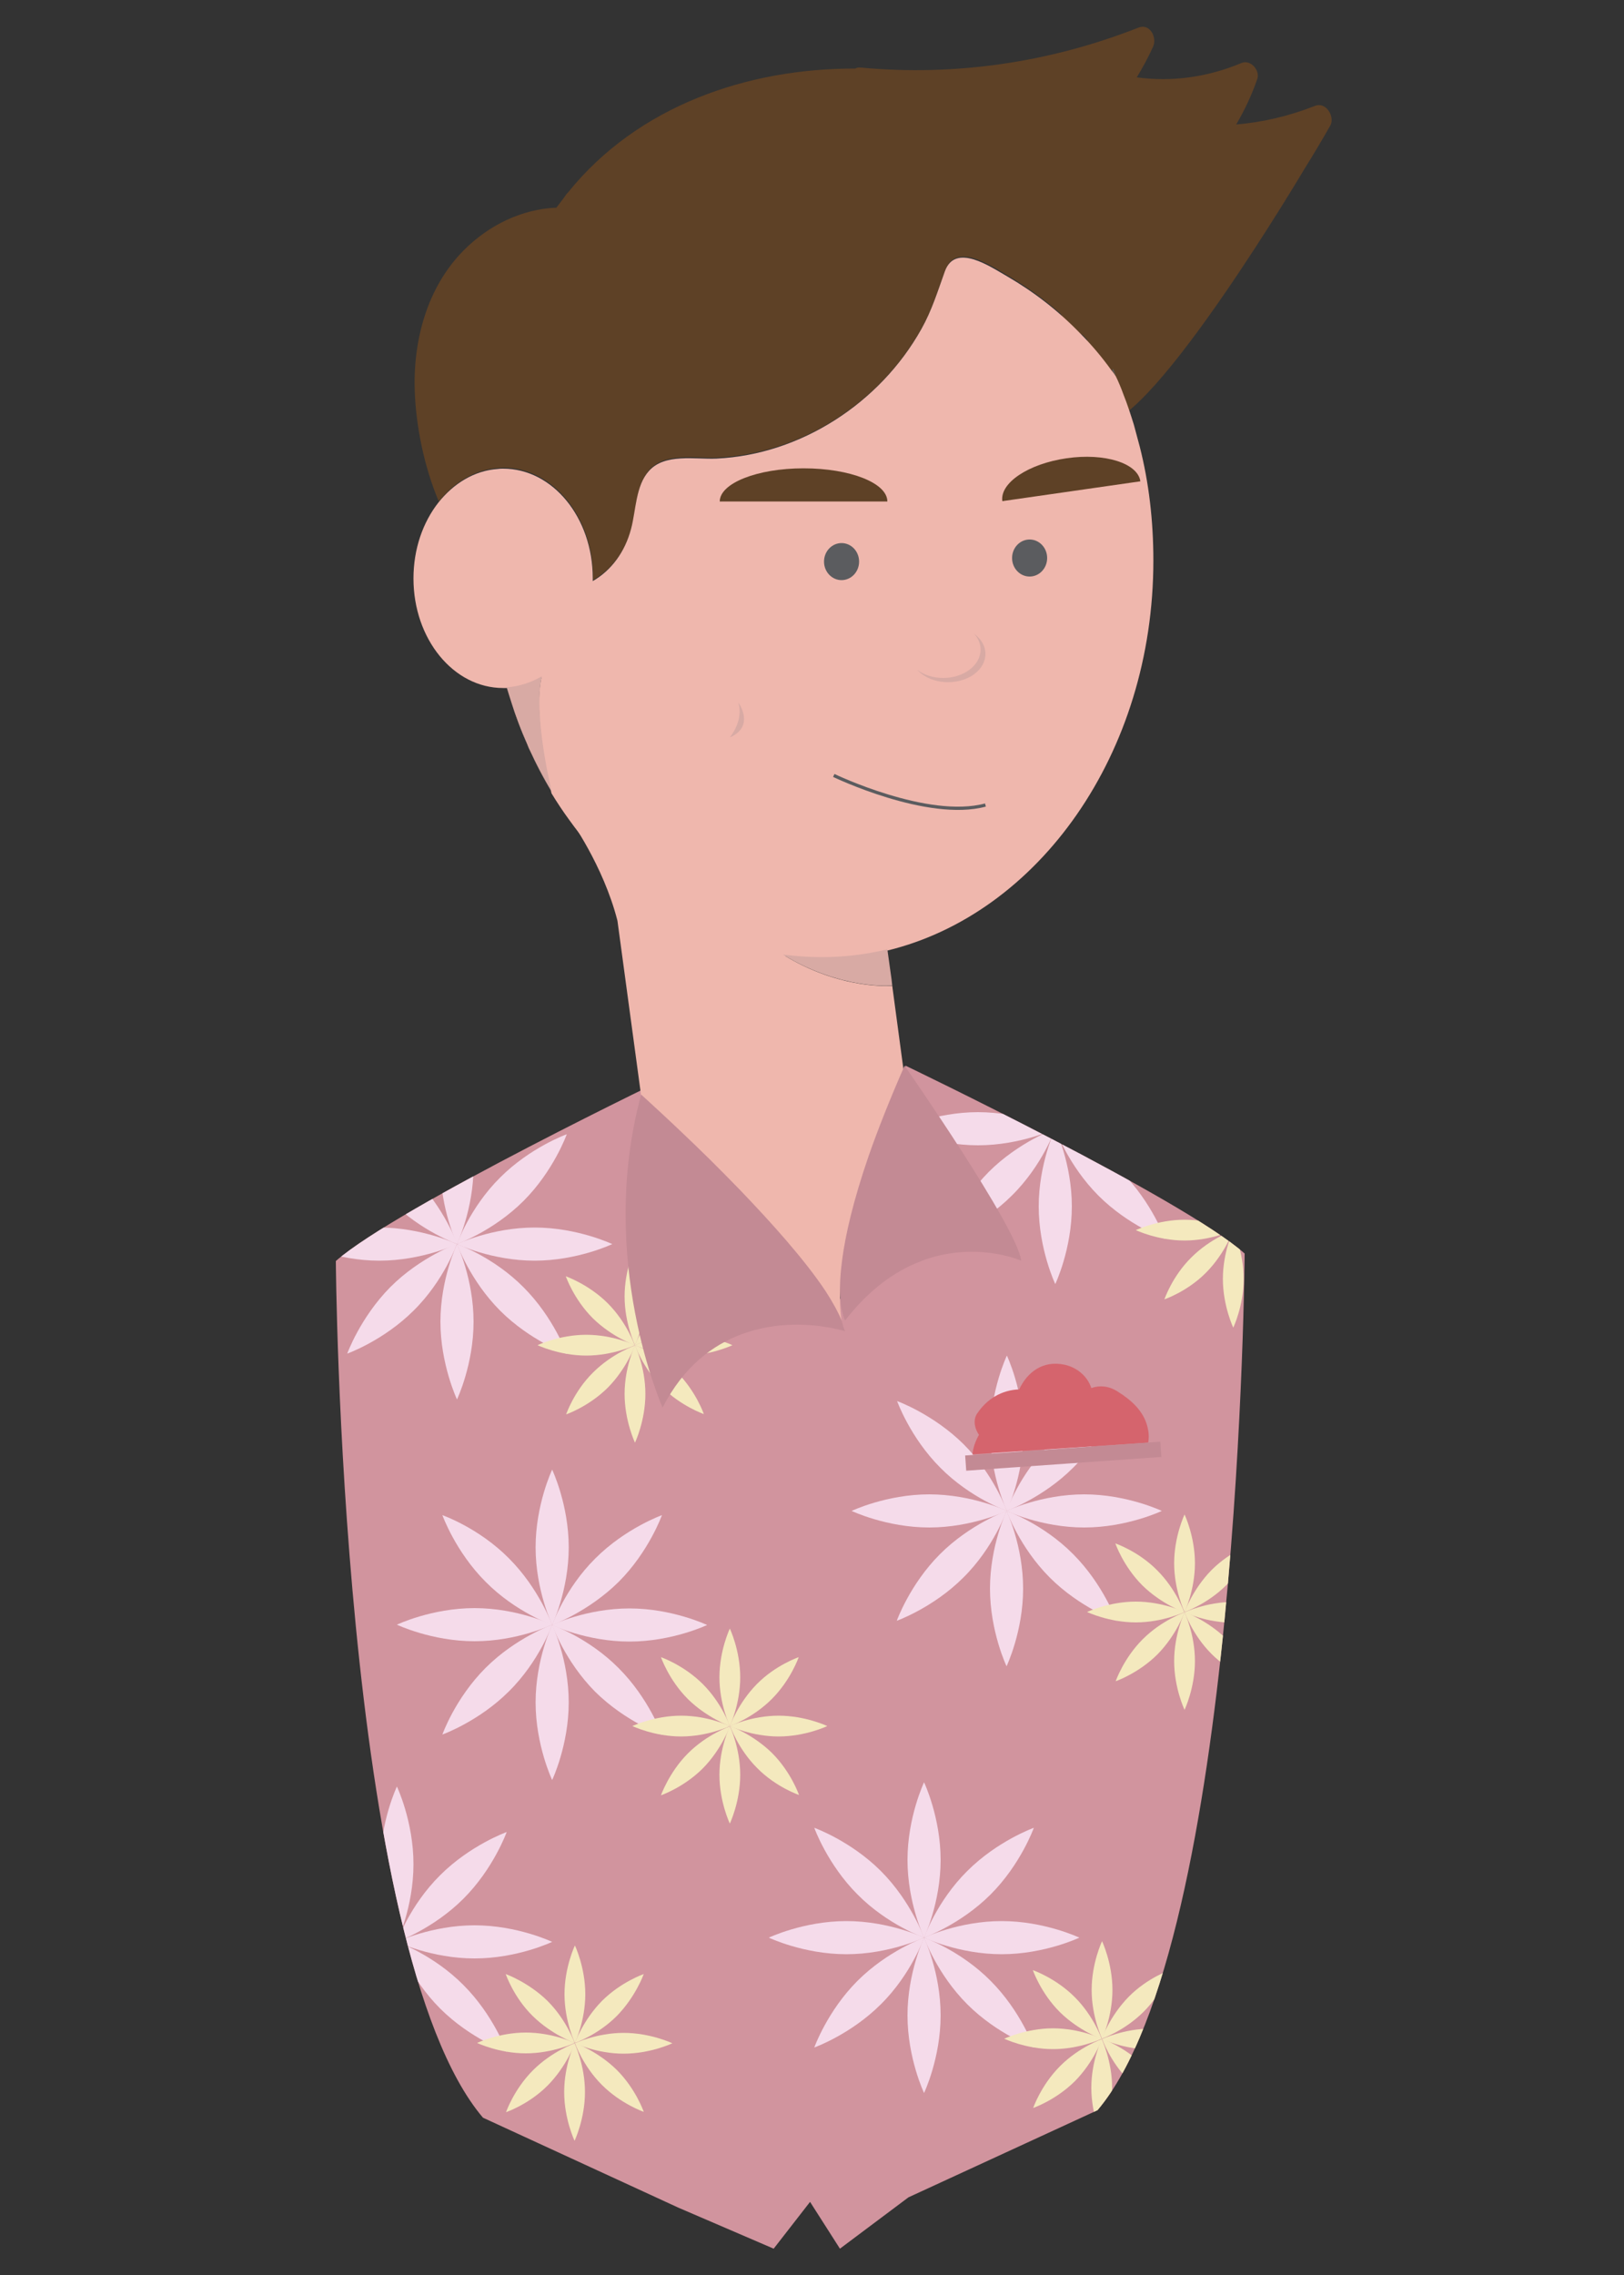 <?xml version="1.0" encoding="utf-8"?>
<!-- Generator: Adobe Illustrator 27.7.0, SVG Export Plug-In . SVG Version: 6.00 Build 0)  -->
<svg version="1.1" id="레이어_1" xmlns="http://www.w3.org/2000/svg" xmlns:xlink="http://www.w3.org/1999/xlink" x="0px"
	 y="0px" viewBox="0 0 500 700" style="enable-background:new 0 0 500 700;" xml:space="preserve">
<rect x="0" y="0" width="500" height="700" fill="#333333" stroke="none"/>
<style type="text/css">
	.st0{fill:#5E4126;}
	.st1{fill:#EFB7AD;}
	.st2{clip-path:url(#SVGID_00000062159492191213851720000000155255867869128101_);fill:#D1949E;}
	.st3{clip-path:url(#SVGID_00000062159492191213851720000000155255867869128101_);fill:#F5DBEA;}
	.st4{clip-path:url(#SVGID_00000062159492191213851720000000155255867869128101_);fill:#F4E9BE;}
	.st5{fill:#FFFFFF;}
	.st6{fill:#D8AAA4;}
	.st7{fill:#5B5C5F;}
	.st8{fill:#C38A94;}
	.st9{fill:none;stroke:#5B5C5F;stroke-miterlimit:10;}
	.st10{fill:#D5646D;}
</style>
<path class="st0" d="M404.8,32.6c-7.9,3.1-15.9,5-24.2,5.7c2.6-4.4,4.8-9.1,6.5-14c0.9-2.7-2.1-6.1-4.9-4.9
	c-10.3,4.3-21.3,5.9-32.2,4.4c1.8-3,3.5-6.1,5-9.4c1.3-2.8-0.9-7.3-4.5-5.9c-27.2,10.7-56.3,15-85.4,12.3c-0.7-0.1-1.3,0-1.8,0.3
	c-33-0.1-66.9,11.4-88.4,38.1c-0.1,0.1-0.3,0.3-0.4,0.4c-1,1.5-2.1,2.8-3.2,4.3c-10.6,0.4-20.9,5.4-28.6,13.2
	c-11.2,11.3-15.6,27.7-15,43.5c0.4,10.2,2.7,22.6,7.4,33.7c4.7-5.9,11-9.7,18.2-10.3c0.6,0,1.1-0.1,1.7-0.1
	c15.2,0,27.6,15.1,27.6,33.7c0,0.3,0,0.6,0,0.9c5.7-3.3,9.9-8.8,11.8-16.1c1.5-5.7,1.4-13.3,5.5-17.8c4.9-5.5,14.4-3.5,20.8-3.8
	c25.8-1.1,50.3-16.9,63.1-39.9c3.2-5.7,4.9-11.6,7.2-17.7c3.2-8.9,14-1.5,19.3,1.6c5.8,3.4,11.2,7.3,16.2,11.7
	c0.8,1.2,1.6,2.4,2.6,3.4c1.3,1.4,2.7,2.4,4.3,3.2c0.4,0.5,0.9,0.9,1.3,1.4c-1.7,5.6,1,12.6,8.2,13.2l-3.1,12.7
	c15.7-0.6,61.8-78.4,61.8-78.4l0,0c2.8-4.5,5.5-9,8.1-13.6C410.9,35.7,408.2,31.2,404.8,32.6z"/>
<path class="st1" d="M350.9,137.4c-0.6-2.3-1.2-4.5-1.8-6.7c-1-3.2-2-6.3-3.2-9.3c-0.7-1.9-1.5-3.9-2.4-5.7
	c-0.1-0.1-0.2-0.2-0.2-0.3c-0.3-0.4-0.6-0.9-1-1.3c-3-4.2-6.3-8.1-9.9-11.7c0,0,0,0,0,0c-6.6-6.8-14.1-12.6-22.2-17.3
	c-5.4-3.1-16.1-10.5-19.3-1.6c-2.2,6.1-4,12-7.2,17.7c-12.8,22.9-37.3,38.7-63.1,39.9c-6.5,0.3-15.9-1.7-20.8,3.8
	c-4.1,4.5-4,12.2-5.5,17.8c-1.9,7.2-6.1,12.8-11.8,16.1c0,0,0,0.1,0,0.1c0,0,0,0,0,0c0,0,0-0.1,0-0.1c0-0.3,0-0.6,0-0.9
	c0-18.6-12.3-33.7-27.6-33.7c-0.6,0-1.1,0-1.7,0.1c-7.1,0.5-13.5,4.4-18.2,10.3c-4.8,6.1-7.7,14.3-7.7,23.4
	c0,18.6,12.3,33.7,27.6,33.7c0.3,0,0.6,0,1,0c0,0,0,0,0,0c3.9-0.2,7.5-1.3,10.8-3.2c0.4-0.2,0.7-0.4,1.1-0.7c0,0,0,0,0,0
	c-0.4,0.2-0.7,0.5-1.1,0.7l0,0c-2.7,12.3,3,35.1,3.1,35.6c1.7,2.8,3.5,5.5,5.4,8.1v0c16.3,22.8,39.5,38.2,65.7,41.9
	c3.9,0.5,7.8,0.8,11.9,0.8c7,0,13.7-0.8,20.3-2.4l-0.1-0.5c0,0,0,0,0,0l0.1,0.5c46.7-11.3,82-60.7,82-120
	C355.1,160.1,353.7,148.4,350.9,137.4z"/>
<g>
	<defs>
		<path id="SVGID_1_" d="M278.8,327.9l-5,44c-5.3,9.7-11.5,21.1-18.1,33.2c-2.7-0.4-6.3-0.8-10.4-0.7c-4.4,0.1-9.4,0.8-14.5,2.5
			c-6.5-11.9-12.6-23.1-17.8-32.6l-5-44c0,0-85.5,41-104.6,57.7c0,0,1.3,211.8,45.3,263.6l60.2,27.7l29.3,12.6l11.2-14.4l0,0
			l9.2,14.4l21.1-15.8l58.2-26.8c44-51.9,45.3-263.6,45.3-263.6C364.3,368.9,278.8,327.9,278.8,327.9z"/>
	</defs>
	<clipPath id="SVGID_00000158723432906275413080000011601688881948905607_">
		<use xlink:href="#SVGID_1_"  style="overflow:visible;"/>
	</clipPath>
	<path style="clip-path:url(#SVGID_00000158723432906275413080000011601688881948905607_);fill:#D1949E;" d="M278.8,327.9l-5,44
		c-5.3,9.7-11.5,21.1-18.1,33.2c-2.7-0.4-6.3-0.8-10.4-0.7c-4.4,0.1-9.4,0.8-14.5,2.5c-6.5-11.9-12.6-23.1-17.8-32.6l-5-44
		c0,0-85.5,41-104.6,57.7c0,0,1.3,211.8,45.3,263.6l60.2,27.7l29.3,12.6l11.2-14.4l0,0l9.2,14.4l21.1-15.8l58.2-26.8
		c44-51.9,45.3-263.6,45.3-263.6C364.3,368.9,278.8,327.9,278.8,327.9z"/>
	<path style="clip-path:url(#SVGID_00000158723432906275413080000011601688881948905607_);fill:#F5DBEA;" d="M145.8,358.9
		c0,13.2-5.1,23.9-5.1,23.9s-5.1-10.7-5.1-23.9s5.1-23.9,5.1-23.9S145.8,345.7,145.8,358.9z"/>
	<path style="clip-path:url(#SVGID_00000158723432906275413080000011601688881948905607_);fill:#F5DBEA;" d="M161.2,369.5
		c-9.3,9.3-20.5,13.3-20.5,13.3s3.9-11.2,13.3-20.5c9.3-9.3,20.5-13.3,20.5-13.3S170.5,360.2,161.2,369.5z"/>
	<path style="clip-path:url(#SVGID_00000158723432906275413080000011601688881948905607_);fill:#F5DBEA;" d="M164.6,387.9
		c-13.2,0-23.9-5.1-23.9-5.1s10.7-5.1,23.9-5.1c13.2,0,23.9,5.1,23.9,5.1S177.8,387.9,164.6,387.9z"/>
	<path style="clip-path:url(#SVGID_00000158723432906275413080000011601688881948905607_);fill:#F5DBEA;" d="M154,403.3
		c-9.3-9.3-13.3-20.5-13.3-20.5s11.2,3.9,20.5,13.3c9.3,9.3,13.3,20.5,13.3,20.5S163.3,412.6,154,403.3z"/>
	<path style="clip-path:url(#SVGID_00000158723432906275413080000011601688881948905607_);fill:#F5DBEA;" d="M135.6,406.7
		c0-13.2,5.1-23.9,5.1-23.9s5.1,10.7,5.1,23.9c0,13.2-5.1,23.9-5.1,23.9S135.6,419.8,135.6,406.7z"/>
	<path style="clip-path:url(#SVGID_00000158723432906275413080000011601688881948905607_);fill:#F5DBEA;" d="M120.2,396
		c9.3-9.3,20.5-13.3,20.5-13.3s-3.9,11.2-13.3,20.5c-9.3,9.3-20.5,13.3-20.5,13.3S110.9,405.4,120.2,396z"/>
	<path style="clip-path:url(#SVGID_00000158723432906275413080000011601688881948905607_);fill:#F5DBEA;" d="M116.8,377.7
		c13.2,0,23.9,5.1,23.9,5.1s-10.7,5.1-23.9,5.1S93,382.8,93,382.8S103.7,377.7,116.8,377.7z"/>
	<path style="clip-path:url(#SVGID_00000158723432906275413080000011601688881948905607_);fill:#F5DBEA;" d="M127.5,362.3
		c9.3,9.3,13.3,20.5,13.3,20.5s-11.2-3.9-20.5-13.3C110.9,360.2,107,349,107,349S118.1,353,127.5,362.3z"/>
	<path style="clip-path:url(#SVGID_00000158723432906275413080000011601688881948905607_);fill:#F4E9BE;" d="M198.7,398.9
		c0,8.3-3.2,15-3.2,15s-3.2-6.7-3.2-15c0-8.3,3.2-15,3.2-15S198.7,390.6,198.7,398.9z"/>
	<path style="clip-path:url(#SVGID_00000158723432906275413080000011601688881948905607_);fill:#F4E9BE;" d="M208.4,405.6
		c-5.9,5.9-12.9,8.3-12.9,8.3s2.5-7,8.3-12.9s12.9-8.3,12.9-8.3S214.2,399.7,208.4,405.6z"/>
	<path style="clip-path:url(#SVGID_00000158723432906275413080000011601688881948905607_);fill:#F4E9BE;" d="M210.5,417.1
		c-8.3,0-15-3.2-15-3.2s6.7-3.2,15-3.2c8.3,0,15,3.2,15,3.2S218.8,417.1,210.5,417.1z"/>
	<path style="clip-path:url(#SVGID_00000158723432906275413080000011601688881948905607_);fill:#F4E9BE;" d="M203.8,426.8
		c-5.9-5.9-8.3-12.9-8.3-12.9s7,2.5,12.9,8.3c5.9,5.9,8.3,12.9,8.3,12.9S209.7,432.7,203.8,426.8z"/>
	<path style="clip-path:url(#SVGID_00000158723432906275413080000011601688881948905607_);fill:#F4E9BE;" d="M192.3,428.9
		c0-8.3,3.2-15,3.2-15s3.2,6.7,3.2,15c0,8.3-3.2,15-3.2,15S192.3,437.2,192.3,428.9z"/>
	<path style="clip-path:url(#SVGID_00000158723432906275413080000011601688881948905607_);fill:#F4E9BE;" d="M182.6,422.3
		c5.9-5.9,12.9-8.3,12.9-8.3s-2.5,7-8.3,12.9c-5.9,5.9-12.9,8.3-12.9,8.3S176.7,428.1,182.6,422.3z"/>
	<path style="clip-path:url(#SVGID_00000158723432906275413080000011601688881948905607_);fill:#F4E9BE;" d="M180.5,410.7
		c8.3,0,15,3.2,15,3.2s-6.7,3.2-15,3.2c-8.3,0-15-3.2-15-3.2S172.2,410.7,180.5,410.7z"/>
	<path style="clip-path:url(#SVGID_00000158723432906275413080000011601688881948905607_);fill:#F4E9BE;" d="M187.1,401
		c5.9,5.9,8.3,12.9,8.3,12.9s-7-2.5-12.9-8.3c-5.9-5.9-8.3-12.9-8.3-12.9S181.3,395.2,187.1,401z"/>
	<path style="clip-path:url(#SVGID_00000158723432906275413080000011601688881948905607_);fill:#F5DBEA;" d="M315.1,441
		c0,13.2-5.1,23.9-5.1,23.9s-5.1-10.7-5.1-23.9s5.1-23.9,5.1-23.9S315.1,427.8,315.1,441z"/>
	<path style="clip-path:url(#SVGID_00000158723432906275413080000011601688881948905607_);fill:#F5DBEA;" d="M330.4,451.6
		c-9.3,9.3-20.5,13.3-20.5,13.3s3.9-11.2,13.3-20.5c9.3-9.3,20.5-13.3,20.5-13.3S339.8,442.3,330.4,451.6z"/>
	<path style="clip-path:url(#SVGID_00000158723432906275413080000011601688881948905607_);fill:#F5DBEA;" d="M333.8,470
		c-13.2,0-23.9-5.1-23.9-5.1s10.7-5.1,23.9-5.1s23.9,5.1,23.9,5.1S347,470,333.8,470z"/>
	<path style="clip-path:url(#SVGID_00000158723432906275413080000011601688881948905607_);fill:#F5DBEA;" d="M323.2,485.4
		c-9.3-9.3-13.3-20.5-13.3-20.5s11.2,3.9,20.5,13.3c9.3,9.3,13.3,20.5,13.3,20.5S332.5,494.7,323.2,485.4z"/>
	<path style="clip-path:url(#SVGID_00000158723432906275413080000011601688881948905607_);fill:#F5DBEA;" d="M304.8,488.8
		c0-13.2,5.1-23.9,5.1-23.9s5.1,10.7,5.1,23.9s-5.1,23.9-5.1,23.9S304.8,502,304.8,488.8z"/>
	<path style="clip-path:url(#SVGID_00000158723432906275413080000011601688881948905607_);fill:#F5DBEA;" d="M289.4,478.2
		c9.3-9.3,20.5-13.3,20.5-13.3s-3.9,11.2-13.3,20.5c-9.3,9.3-20.5,13.3-20.5,13.3S280.1,487.5,289.4,478.2z"/>
	<path style="clip-path:url(#SVGID_00000158723432906275413080000011601688881948905607_);fill:#F5DBEA;" d="M286.1,459.8
		c13.2,0,23.9,5.1,23.9,5.1s-10.7,5.1-23.9,5.1c-13.2,0-23.9-5.1-23.9-5.1S272.9,459.8,286.1,459.8z"/>
	<path style="clip-path:url(#SVGID_00000158723432906275413080000011601688881948905607_);fill:#F5DBEA;" d="M296.7,444.4
		c9.3,9.3,13.3,20.5,13.3,20.5s-11.2-3.9-20.5-13.3c-9.3-9.3-13.3-20.5-13.3-20.5S287.3,435.1,296.7,444.4z"/>
	<path style="clip-path:url(#SVGID_00000158723432906275413080000011601688881948905607_);fill:#F4E9BE;" d="M367.9,481
		c0,8.3-3.2,15-3.2,15s-3.2-6.7-3.2-15c0-8.3,3.2-15,3.2-15S367.9,472.7,367.9,481z"/>
	<path style="clip-path:url(#SVGID_00000158723432906275413080000011601688881948905607_);fill:#F4E9BE;" d="M377.6,487.7
		c-5.9,5.9-12.9,8.3-12.9,8.3s2.5-7,8.3-12.9c5.9-5.9,12.9-8.3,12.9-8.3S383.5,481.8,377.6,487.7z"/>
	<path style="clip-path:url(#SVGID_00000158723432906275413080000011601688881948905607_);fill:#F4E9BE;" d="M379.7,499.3
		c-8.3,0-15-3.2-15-3.2s6.7-3.2,15-3.2c8.3,0,15,3.2,15,3.2S388,499.3,379.7,499.3z"/>
	<path style="clip-path:url(#SVGID_00000158723432906275413080000011601688881948905607_);fill:#F4E9BE;" d="M373,508.9
		c-5.9-5.9-8.3-12.9-8.3-12.9s7,2.5,12.9,8.3s8.3,12.9,8.3,12.9S378.9,514.8,373,508.9z"/>
	<path style="clip-path:url(#SVGID_00000158723432906275413080000011601688881948905607_);fill:#F4E9BE;" d="M361.5,511.1
		c0-8.3,3.2-15,3.2-15s3.2,6.7,3.2,15s-3.2,15-3.2,15S361.5,519.4,361.5,511.1z"/>
	<path style="clip-path:url(#SVGID_00000158723432906275413080000011601688881948905607_);fill:#F4E9BE;" d="M351.8,504.4
		c5.9-5.9,12.9-8.3,12.9-8.3s-2.5,7-8.3,12.9c-5.9,5.9-12.9,8.3-12.9,8.3S345.9,510.3,351.8,504.4z"/>
	<path style="clip-path:url(#SVGID_00000158723432906275413080000011601688881948905607_);fill:#F4E9BE;" d="M349.7,492.8
		c8.3,0,15,3.2,15,3.2s-6.7,3.2-15,3.2c-8.3,0-15-3.2-15-3.2S341.4,492.8,349.7,492.8z"/>
	<path style="clip-path:url(#SVGID_00000158723432906275413080000011601688881948905607_);fill:#F4E9BE;" d="M356.3,483.2
		c5.9,5.9,8.3,12.9,8.3,12.9s-7-2.5-12.9-8.3c-5.9-5.9-8.3-12.9-8.3-12.9S350.5,477.3,356.3,483.2z"/>
	<path style="clip-path:url(#SVGID_00000158723432906275413080000011601688881948905607_);fill:#F5DBEA;" d="M175.1,476.1
		c0,13.2-5.1,23.9-5.1,23.9s-5.1-10.7-5.1-23.9c0-13.2,5.1-23.9,5.1-23.9S175.1,462.9,175.1,476.1z"/>
	<path style="clip-path:url(#SVGID_00000158723432906275413080000011601688881948905607_);fill:#F5DBEA;" d="M190.5,486.7
		C181.1,496,170,500,170,500s3.9-11.2,13.3-20.5c9.3-9.3,20.5-13.3,20.5-13.3S199.8,477.4,190.5,486.7z"/>
	<path style="clip-path:url(#SVGID_00000158723432906275413080000011601688881948905607_);fill:#F5DBEA;" d="M193.8,505.1
		c-13.2,0-23.9-5.1-23.9-5.1s10.7-5.1,23.9-5.1c13.2,0,23.9,5.1,23.9,5.1S207,505.1,193.8,505.1z"/>
	<path style="clip-path:url(#SVGID_00000158723432906275413080000011601688881948905607_);fill:#F5DBEA;" d="M183.2,520.5
		C173.9,511.1,170,500,170,500s11.2,3.9,20.5,13.3c9.3,9.3,13.3,20.5,13.3,20.5S192.6,529.8,183.2,520.5z"/>
	<path style="clip-path:url(#SVGID_00000158723432906275413080000011601688881948905607_);fill:#F5DBEA;" d="M164.9,523.8
		c0-13.2,5.1-23.9,5.1-23.9s5.1,10.7,5.1,23.9c0,13.2-5.1,23.9-5.1,23.9S164.9,537,164.9,523.8z"/>
	<path style="clip-path:url(#SVGID_00000158723432906275413080000011601688881948905607_);fill:#F5DBEA;" d="M149.5,513.2
		c9.3-9.3,20.5-13.3,20.5-13.3s-3.9,11.2-13.3,20.5c-9.3,9.3-20.5,13.3-20.5,13.3S140.1,522.6,149.5,513.2z"/>
	<path style="clip-path:url(#SVGID_00000158723432906275413080000011601688881948905607_);fill:#F5DBEA;" d="M146.1,494.8
		c13.2,0,23.9,5.1,23.9,5.1s-10.7,5.1-23.9,5.1s-23.9-5.1-23.9-5.1S132.9,494.8,146.1,494.8z"/>
	<path style="clip-path:url(#SVGID_00000158723432906275413080000011601688881948905607_);fill:#F5DBEA;" d="M156.7,479.5
		C166,488.8,170,500,170,500s-11.2-3.9-20.5-13.3c-9.3-9.3-13.3-20.5-13.3-20.5S147.4,470.1,156.7,479.5z"/>
	<path style="clip-path:url(#SVGID_00000158723432906275413080000011601688881948905607_);fill:#F4E9BE;" d="M227.9,516.1
		c0,8.3-3.2,15-3.2,15s-3.2-6.7-3.2-15c0-8.3,3.2-15,3.2-15S227.9,507.8,227.9,516.1z"/>
	<path style="clip-path:url(#SVGID_00000158723432906275413080000011601688881948905607_);fill:#F4E9BE;" d="M237.6,522.8
		c-5.9,5.9-12.9,8.3-12.9,8.3s2.5-7,8.3-12.9s12.9-8.3,12.9-8.3S243.5,516.9,237.6,522.8z"/>
	<path style="clip-path:url(#SVGID_00000158723432906275413080000011601688881948905607_);fill:#F4E9BE;" d="M239.7,534.3
		c-8.3,0-15-3.2-15-3.2s6.7-3.2,15-3.2c8.3,0,15,3.2,15,3.2S248,534.3,239.7,534.3z"/>
	<path style="clip-path:url(#SVGID_00000158723432906275413080000011601688881948905607_);fill:#F4E9BE;" d="M233.1,544
		c-5.9-5.9-8.3-12.9-8.3-12.9s7,2.5,12.9,8.3c5.9,5.9,8.3,12.9,8.3,12.9S238.9,549.9,233.1,544z"/>
	<path style="clip-path:url(#SVGID_00000158723432906275413080000011601688881948905607_);fill:#F4E9BE;" d="M221.5,546.1
		c0-8.3,3.2-15,3.2-15s3.2,6.7,3.2,15s-3.2,15-3.2,15S221.5,554.4,221.5,546.1z"/>
	<path style="clip-path:url(#SVGID_00000158723432906275413080000011601688881948905607_);fill:#F4E9BE;" d="M211.8,539.5
		c5.9-5.9,12.9-8.3,12.9-8.3s-2.5,7-8.3,12.9c-5.9,5.9-12.9,8.3-12.9,8.3S206,545.3,211.8,539.5z"/>
	<path style="clip-path:url(#SVGID_00000158723432906275413080000011601688881948905607_);fill:#F4E9BE;" d="M209.7,527.9
		c8.3,0,15,3.2,15,3.2s-6.7,3.2-15,3.2c-8.3,0-15-3.2-15-3.2S201.4,527.9,209.7,527.9z"/>
	<path style="clip-path:url(#SVGID_00000158723432906275413080000011601688881948905607_);fill:#F4E9BE;" d="M216.4,518.2
		c5.9,5.9,8.3,12.9,8.3,12.9s-7-2.5-12.9-8.3c-5.9-5.9-8.3-12.9-8.3-12.9S210.5,512.3,216.4,518.2z"/>
	<path style="clip-path:url(#SVGID_00000158723432906275413080000011601688881948905607_);fill:#F5DBEA;" d="M127.3,573.6
		c0,13.2-5.1,23.9-5.1,23.9s-5.1-10.7-5.1-23.9c0-13.2,5.1-23.9,5.1-23.9S127.3,560.4,127.3,573.6z"/>
	<path style="clip-path:url(#SVGID_00000158723432906275413080000011601688881948905607_);fill:#F5DBEA;" d="M142.7,584.2
		c-9.3,9.3-20.5,13.3-20.5,13.3s3.9-11.2,13.3-20.5c9.3-9.3,20.5-13.3,20.5-13.3S152,574.9,142.7,584.2z"/>
	<path style="clip-path:url(#SVGID_00000158723432906275413080000011601688881948905607_);fill:#F5DBEA;" d="M146.1,602.6
		c-13.2,0-23.9-5.1-23.9-5.1s10.7-5.1,23.9-5.1s23.9,5.1,23.9,5.1S159.3,602.6,146.1,602.6z"/>
	<path style="clip-path:url(#SVGID_00000158723432906275413080000011601688881948905607_);fill:#F5DBEA;" d="M135.5,618
		c-9.3-9.3-13.3-20.5-13.3-20.5s11.2,3.9,20.5,13.3c9.3,9.3,13.3,20.5,13.3,20.5S144.8,627.3,135.5,618z"/>
	<path style="clip-path:url(#SVGID_00000158723432906275413080000011601688881948905607_);fill:#F5DBEA;" d="M117.1,621.4
		c0-13.2,5.1-23.9,5.1-23.9s5.1,10.7,5.1,23.9c0,13.2-5.1,23.9-5.1,23.9S117.1,634.6,117.1,621.4z"/>
	<path style="clip-path:url(#SVGID_00000158723432906275413080000011601688881948905607_);fill:#F5DBEA;" d="M101.7,610.8
		c9.3-9.3,20.5-13.3,20.5-13.3s-3.9,11.2-13.3,20.5c-9.3,9.3-20.5,13.3-20.5,13.3S92.4,620.1,101.7,610.8z"/>
	<path style="clip-path:url(#SVGID_00000158723432906275413080000011601688881948905607_);fill:#F5DBEA;" d="M98.3,592.4
		c13.2,0,23.9,5.1,23.9,5.1s-10.7,5.1-23.9,5.1s-23.9-5.1-23.9-5.1S85.1,592.4,98.3,592.4z"/>
	<path style="clip-path:url(#SVGID_00000158723432906275413080000011601688881948905607_);fill:#F5DBEA;" d="M108.9,577
		c9.3,9.3,13.3,20.5,13.3,20.5s-11.2-3.9-20.5-13.3c-9.3-9.3-13.3-20.5-13.3-20.5S99.6,567.7,108.9,577z"/>
	<path style="clip-path:url(#SVGID_00000158723432906275413080000011601688881948905607_);fill:#F4E9BE;" d="M180.2,613.6
		c0,8.3-3.2,15-3.2,15s-3.2-6.7-3.2-15s3.2-15,3.2-15S180.2,605.3,180.2,613.6z"/>
	<path style="clip-path:url(#SVGID_00000158723432906275413080000011601688881948905607_);fill:#F4E9BE;" d="M189.9,620.3
		c-5.9,5.9-12.9,8.3-12.9,8.3s2.5-7,8.3-12.9c5.9-5.9,12.9-8.3,12.9-8.3S195.7,614.4,189.9,620.3z"/>
	<path style="clip-path:url(#SVGID_00000158723432906275413080000011601688881948905607_);fill:#F4E9BE;" d="M192,631.9
		c-8.3,0-15-3.2-15-3.2s6.7-3.2,15-3.2s15,3.2,15,3.2S200.3,631.9,192,631.9z"/>
	<path style="clip-path:url(#SVGID_00000158723432906275413080000011601688881948905607_);fill:#F4E9BE;" d="M185.3,641.5
		c-5.9-5.9-8.3-12.9-8.3-12.9s7,2.5,12.9,8.3c5.9,5.9,8.3,12.9,8.3,12.9S191.2,647.4,185.3,641.5z"/>
	<path style="clip-path:url(#SVGID_00000158723432906275413080000011601688881948905607_);fill:#F4E9BE;" d="M173.7,643.7
		c0-8.3,3.2-15,3.2-15s3.2,6.7,3.2,15s-3.2,15-3.2,15S173.7,652,173.7,643.7z"/>
	<path style="clip-path:url(#SVGID_00000158723432906275413080000011601688881948905607_);fill:#F4E9BE;" d="M164.1,637
		c5.9-5.9,12.9-8.3,12.9-8.3s-2.5,7-8.3,12.9s-12.9,8.3-12.9,8.3S158.2,642.9,164.1,637z"/>
	<path style="clip-path:url(#SVGID_00000158723432906275413080000011601688881948905607_);fill:#F4E9BE;" d="M161.9,625.4
		c8.3,0,15,3.2,15,3.2s-6.7,3.2-15,3.2s-15-3.2-15-3.2S153.6,625.4,161.9,625.4z"/>
	<path style="clip-path:url(#SVGID_00000158723432906275413080000011601688881948905607_);fill:#F4E9BE;" d="M168.6,615.7
		c5.9,5.9,8.3,12.9,8.3,12.9s-7-2.5-12.9-8.3s-8.3-12.9-8.3-12.9S162.7,609.9,168.6,615.7z"/>
	<path style="clip-path:url(#SVGID_00000158723432906275413080000011601688881948905607_);fill:#F5DBEA;" d="M289.6,572.3
		c0,13.2-5.1,23.9-5.1,23.9s-5.1-10.7-5.1-23.9c0-13.2,5.1-23.9,5.1-23.9S289.6,559.1,289.6,572.3z"/>
	<path style="clip-path:url(#SVGID_00000158723432906275413080000011601688881948905607_);fill:#F5DBEA;" d="M305,582.9
		c-9.3,9.3-20.5,13.3-20.5,13.3s3.9-11.2,13.3-20.5c9.3-9.3,20.5-13.3,20.5-13.3S314.3,573.6,305,582.9z"/>
	<path style="clip-path:url(#SVGID_00000158723432906275413080000011601688881948905607_);fill:#F5DBEA;" d="M308.4,601.3
		c-13.2,0-23.9-5.1-23.9-5.1s10.7-5.1,23.9-5.1c13.2,0,23.9,5.1,23.9,5.1S321.6,601.3,308.4,601.3z"/>
	<path style="clip-path:url(#SVGID_00000158723432906275413080000011601688881948905607_);fill:#F5DBEA;" d="M297.8,616.7
		c-9.3-9.3-13.3-20.5-13.3-20.5s11.2,3.9,20.5,13.3c9.3,9.3,13.3,20.5,13.3,20.5S307.1,626,297.8,616.7z"/>
	<path style="clip-path:url(#SVGID_00000158723432906275413080000011601688881948905607_);fill:#F5DBEA;" d="M279.4,620.1
		c0-13.2,5.1-23.9,5.1-23.9s5.1,10.7,5.1,23.9c0,13.2-5.1,23.9-5.1,23.9S279.4,633.3,279.4,620.1z"/>
	<path style="clip-path:url(#SVGID_00000158723432906275413080000011601688881948905607_);fill:#F5DBEA;" d="M264,609.5
		c9.3-9.3,20.5-13.3,20.5-13.3s-3.9,11.2-13.3,20.5c-9.3,9.3-20.5,13.3-20.5,13.3S254.7,618.8,264,609.5z"/>
	<path style="clip-path:url(#SVGID_00000158723432906275413080000011601688881948905607_);fill:#F5DBEA;" d="M260.6,591.1
		c13.2,0,23.9,5.1,23.9,5.1s-10.7,5.1-23.9,5.1c-13.2,0-23.9-5.1-23.9-5.1S247.4,591.1,260.6,591.1z"/>
	<path style="clip-path:url(#SVGID_00000158723432906275413080000011601688881948905607_);fill:#F5DBEA;" d="M271.2,575.7
		c9.3,9.3,13.3,20.5,13.3,20.5s-11.2-3.9-20.5-13.3c-9.3-9.3-13.3-20.5-13.3-20.5S261.9,566.4,271.2,575.7z"/>
	<path style="clip-path:url(#SVGID_00000158723432906275413080000011601688881948905607_);fill:#F4E9BE;" d="M342.5,612.3
		c0,8.3-3.2,15-3.2,15s-3.2-6.7-3.2-15s3.2-15,3.2-15S342.5,604,342.5,612.3z"/>
	<path style="clip-path:url(#SVGID_00000158723432906275413080000011601688881948905607_);fill:#F4E9BE;" d="M352.1,619
		c-5.9,5.9-12.9,8.3-12.9,8.3s2.5-7,8.3-12.9s12.9-8.3,12.9-8.3S358,613.1,352.1,619z"/>
	<path style="clip-path:url(#SVGID_00000158723432906275413080000011601688881948905607_);fill:#F4E9BE;" d="M354.3,630.6
		c-8.3,0-15-3.2-15-3.2s6.7-3.2,15-3.2c8.3,0,15,3.2,15,3.2S362.6,630.6,354.3,630.6z"/>
	<path style="clip-path:url(#SVGID_00000158723432906275413080000011601688881948905607_);fill:#F4E9BE;" d="M347.6,640.2
		c-5.9-5.9-8.3-12.9-8.3-12.9s7,2.5,12.9,8.3c5.9,5.9,8.3,12.9,8.3,12.9S353.5,646.1,347.6,640.2z"/>
	<path style="clip-path:url(#SVGID_00000158723432906275413080000011601688881948905607_);fill:#F4E9BE;" d="M336,642.4
		c0-8.3,3.2-15,3.2-15s3.2,6.7,3.2,15s-3.2,15-3.2,15S336,650.7,336,642.4z"/>
	<path style="clip-path:url(#SVGID_00000158723432906275413080000011601688881948905607_);fill:#F4E9BE;" d="M326.4,635.7
		c5.9-5.9,12.9-8.3,12.9-8.3s-2.5,7-8.3,12.9c-5.9,5.9-12.9,8.3-12.9,8.3S320.5,641.6,326.4,635.7z"/>
	<path style="clip-path:url(#SVGID_00000158723432906275413080000011601688881948905607_);fill:#F4E9BE;" d="M324.2,624.1
		c8.3,0,15,3.2,15,3.2s-6.7,3.2-15,3.2c-8.3,0-15-3.2-15-3.2S315.9,624.1,324.2,624.1z"/>
	<path style="clip-path:url(#SVGID_00000158723432906275413080000011601688881948905607_);fill:#F4E9BE;" d="M330.9,614.5
		c5.9,5.9,8.3,12.9,8.3,12.9s-7-2.5-12.9-8.3c-5.9-5.9-8.3-12.9-8.3-12.9S325,608.6,330.9,614.5z"/>
	<path style="clip-path:url(#SVGID_00000158723432906275413080000011601688881948905607_);fill:#F5DBEA;" d="M330,323.5
		c0,13.2-5.1,23.9-5.1,23.9s-5.1-10.7-5.1-23.9s5.1-23.9,5.1-23.9S330,310.3,330,323.5z"/>
	<path style="clip-path:url(#SVGID_00000158723432906275413080000011601688881948905607_);fill:#F5DBEA;" d="M345.4,334.1
		c-9.3,9.3-20.5,13.3-20.5,13.3s3.9-11.2,13.3-20.5c9.3-9.3,20.5-13.3,20.5-13.3S354.8,324.8,345.4,334.1z"/>
	<path style="clip-path:url(#SVGID_00000158723432906275413080000011601688881948905607_);fill:#F5DBEA;" d="M348.8,352.5
		c-13.2,0-23.9-5.1-23.9-5.1s10.7-5.1,23.9-5.1s23.9,5.1,23.9,5.1S362,352.5,348.8,352.5z"/>
	<path style="clip-path:url(#SVGID_00000158723432906275413080000011601688881948905607_);fill:#F5DBEA;" d="M338.2,367.9
		c-9.3-9.3-13.3-20.5-13.3-20.5s11.2,3.9,20.5,13.3c9.3,9.3,13.3,20.5,13.3,20.5S347.5,377.2,338.2,367.9z"/>
	<path style="clip-path:url(#SVGID_00000158723432906275413080000011601688881948905607_);fill:#F5DBEA;" d="M319.8,371.2
		c0-13.2,5.1-23.9,5.1-23.9s5.1,10.7,5.1,23.9s-5.1,23.9-5.1,23.9S319.8,384.4,319.8,371.2z"/>
	<path style="clip-path:url(#SVGID_00000158723432906275413080000011601688881948905607_);fill:#F5DBEA;" d="M304.4,360.6
		c9.3-9.3,20.5-13.3,20.5-13.3s-3.9,11.2-13.3,20.5c-9.3,9.3-20.5,13.3-20.5,13.3S295.1,370,304.4,360.6z"/>
	<path style="clip-path:url(#SVGID_00000158723432906275413080000011601688881948905607_);fill:#F5DBEA;" d="M301.1,342.2
		c13.2,0,23.9,5.1,23.9,5.1s-10.7,5.1-23.9,5.1s-23.9-5.1-23.9-5.1S287.9,342.2,301.1,342.2z"/>
	<path style="clip-path:url(#SVGID_00000158723432906275413080000011601688881948905607_);fill:#F5DBEA;" d="M311.7,326.9
		c9.3,9.3,13.3,20.5,13.3,20.5s-11.2-3.9-20.5-13.3c-9.3-9.3-13.3-20.5-13.3-20.5S302.3,317.5,311.7,326.9z"/>
	<path style="clip-path:url(#SVGID_00000158723432906275413080000011601688881948905607_);fill:#F4E9BE;" d="M382.9,363.5
		c0,8.3-3.2,15-3.2,15s-3.2-6.7-3.2-15s3.2-15,3.2-15S382.9,355.2,382.9,363.5z"/>
	<path style="clip-path:url(#SVGID_00000158723432906275413080000011601688881948905607_);fill:#F4E9BE;" d="M392.6,370.2
		c-5.9,5.9-12.9,8.3-12.9,8.3s2.5-7,8.3-12.9c5.9-5.9,12.9-8.3,12.9-8.3S398.4,364.3,392.6,370.2z"/>
	<path style="clip-path:url(#SVGID_00000158723432906275413080000011601688881948905607_);fill:#F4E9BE;" d="M394.7,381.7
		c-8.3,0-15-3.2-15-3.2s6.7-3.2,15-3.2c8.3,0,15,3.2,15,3.2S403,381.7,394.7,381.7z"/>
	<path style="clip-path:url(#SVGID_00000158723432906275413080000011601688881948905607_);fill:#F4E9BE;" d="M388,391.4
		c-5.9-5.9-8.3-12.9-8.3-12.9s7,2.5,12.9,8.3c5.9,5.9,8.3,12.9,8.3,12.9S393.9,397.3,388,391.4z"/>
	<path style="clip-path:url(#SVGID_00000158723432906275413080000011601688881948905607_);fill:#F4E9BE;" d="M376.5,393.5
		c0-8.3,3.2-15,3.2-15s3.2,6.7,3.2,15s-3.2,15-3.2,15S376.5,401.8,376.5,393.5z"/>
	<path style="clip-path:url(#SVGID_00000158723432906275413080000011601688881948905607_);fill:#F4E9BE;" d="M366.8,386.9
		c5.9-5.9,12.9-8.3,12.9-8.3s-2.5,7-8.3,12.9s-12.9,8.3-12.9,8.3S360.9,392.7,366.8,386.9z"/>
	<path style="clip-path:url(#SVGID_00000158723432906275413080000011601688881948905607_);fill:#F4E9BE;" d="M364.7,375.3
		c8.3,0,15,3.2,15,3.2s-6.7,3.2-15,3.2c-8.3,0-15-3.2-15-3.2S356.4,375.3,364.7,375.3z"/>
	<path style="clip-path:url(#SVGID_00000158723432906275413080000011601688881948905607_);fill:#F4E9BE;" d="M371.3,365.6
		c5.9,5.9,8.3,12.9,8.3,12.9s-7-2.5-12.9-8.3s-8.3-12.9-8.3-12.9S365.5,359.7,371.3,365.6z"/>
</g>
<path class="st0" d="M273.2,154.3c0-5.7-11.5-10.2-25.8-10.2s-25.8,4.6-25.8,10.2L273.2,154.3z"/>
<path class="st0" d="M351.1,148.1c-0.8-5.6-11-8.8-22.7-7.1c-11.8,1.7-20.6,7.6-19.8,13.2L351.1,148.1z"/>
<polygon class="st5" points="287.6,532.7 287.6,532.7 287.6,532.7 "/>
<polygon class="st1" points="273.2,292.1 274.4,301.4 273.2,292.1 "/>
<path class="st1" d="M274.7,303.3c0,0-15.7,1.5-33.7-9.6c-26.2-3.6-49.4-19.1-65.7-41.9l0,0c0,0,10.4,14.3,14.8,31.5l7.3,53.9
	c0,0,9.7,8.6,21.4,20.2c2.9,2.8,5.9,5.9,8.9,9c10,10.4,20.2,21.8,26.5,31.3c2.2,3.4,4,6.5,5,9.2c-0.4-2.2-0.8-5.8-0.4-11.1
	c0.1-1.4,0.3-2.9,0.5-4.6c1-7.7,3.4-18.1,8.2-32c2.8-8,6.4-17.2,11-27.6L274.7,303.3z"/>
<polygon class="st6" points="274.7,303.3 274.7,303.3 274.4,301.4 "/>
<path class="st6" d="M241,293.7c3.9,0.5,7.8,0.8,11.9,0.8c7,0,13.7-0.8,20.3-2.4l1.3,9.3l0.2,1.8C274.7,303.3,259,304.7,241,293.7z"
	/>
<path class="st1" d="M162.8,230.1c0.1,0.1,0.1,0.3,0.2,0.4C162.9,230.4,162.9,230.3,162.8,230.1z"/>
<path class="st1" d="M157.5,216.2c1.1,3.2,2.7,7.8,4.9,12.9C160.5,225,158.9,220.6,157.5,216.2z"/>
<path class="st1" d="M156,211.4C156,211.3,156,211.3,156,211.4C156,211.3,156,211.3,156,211.4L156,211.4z"/>
<path class="st7" d="M343.6,115.6c-0.1-0.1-0.2-0.2-0.2-0.3c-0.3-0.4-0.6-0.9-1-1.3l0.3-0.5C342.9,114.1,343.3,114.8,343.6,115.6z"
	/>
<path class="st6" d="M156,211.4L156,211.4c0.5,1.6,1,3.2,1.5,4.8C156.5,213.2,156,211.4,156,211.4z"/>
<path class="st6" d="M162.4,229.1c0.1,0.3,0.3,0.7,0.4,1C162.7,229.8,162.5,229.5,162.4,229.1z"/>
<path class="st6" d="M169.9,243.7c-2.7-4.4-5-8.9-6.9-13.2C165.1,235.1,167.4,239.5,169.9,243.7
	C169.9,243.7,169.9,243.7,169.9,243.7z"/>
<path class="st6" d="M166.8,208.1L166.8,208.1c-2.7,12.3,3,35.1,3.1,35.6c-2.5-4.2-4.8-8.6-6.9-13.1c-0.1-0.1-0.1-0.3-0.2-0.4
	c-0.1-0.3-0.3-0.7-0.4-1c-2.2-5.1-3.9-9.7-4.9-12.9c-0.5-1.6-1-3.2-1.5-4.8l0,0C159.9,211.2,163.5,210,166.8,208.1z"/>
<path class="st8" d="M278.5,327.9c-4.6,10.5-8.2,19.6-11,27.6c-4.8,13.9-7.2,24.4-8.2,32c-0.2,1.7-0.4,3.2-0.5,4.6
	c-0.4,5.3-0.1,8.9,0.4,11.1c0,0.1,0.1,0.2,0.1,0.4l0,0c0-0.1-0.1-0.2-0.1-0.4c0,0.1,0.1,0.3,0.1,0.4l0,0c0.4,1.9,0.9,2.7,0.9,2.7
	c3.6-4.7,7.4-8.4,11.1-11.3c4-3.1,8-5.3,11.9-6.8c0.1,0,0.1,0,0.2-0.1c16.8-6.5,31-0.2,31-0.2C313.3,377.8,278.5,327.9,278.5,327.9z
	"/>
<ellipse class="st7" cx="259.1" cy="172.8" rx="5.4" ry="5.7"/>
<ellipse class="st7" cx="317" cy="171.7" rx="5.4" ry="5.7"/>
<path class="st9" d="M256.7,238.6c0,0,28.9,13.9,46.7,9.1"/>
<path class="st6" d="M290.4,208.6c6.3,0,11.5-3.9,11.5-8.7c0-1.8-0.7-3.5-2-4.9c2.2,1.6,3.5,3.8,3.5,6.2c0,4.8-5.1,8.7-11.5,8.7
	c-4,0-7.4-1.5-9.5-3.8C284.5,207.7,287.3,208.6,290.4,208.6z"/>
<path class="st6" d="M224.7,226.9c0,0,4.4-5.3,2.6-10.7C227.4,216.2,232.6,223.5,224.7,226.9z"/>
<g>
	<path class="st8" d="M234.3,409C234.4,409,234.4,409,234.3,409L234.3,409C234.3,409,234.3,409,234.3,409z"/>
	<path class="st8" d="M260.2,409.6C260.2,409.6,260.1,409.6,260.2,409.6C260.1,409.6,260.2,409.6,260.2,409.6c0,0-0.5-0.8-0.9-2.7
		c0-0.1-0.1-0.3-0.1-0.4c-1.1-2.7-2.8-5.8-5-9.2c-6.3-9.5-16.5-20.9-26.5-31.3c-3-3.1-6-6.1-8.9-9c-11.8-11.6-21.4-20.2-21.4-20.2
		c-13.8,50.7,6.6,96.3,6.6,96.3c6.5-12.7,15.5-19.3,24.4-22.6c0,0,0,0,0,0c5.5-2,10.9-2.8,15.7-2.9
		C253.3,407.4,260.1,409.6,260.2,409.6L260.2,409.6L260.2,409.6z"/>
</g>
<path class="st10" d="M353.3,439.1c-1.2-5-5.1-8.4-9.3-11c-2.7-1.7-5.5-1.9-8-1c-1.2-3.7-4.5-6.4-8.3-7.2
	c-6.7-1.4-11.5,2.4-13.9,7.6c-5.5,0.2-10,3-13,7.5c-1.3,2-0.7,4.6,0.6,6.5c-1.1,1.9-1.8,4-2,5.9c0,0,0,0.1,0,0.1l54.1-3.6
	C353.8,442.3,353.7,440.7,353.3,439.1z"/>
<rect x="297.1" y="445.5" transform="matrix(0.998 -7.038105e-02 7.038105e-02 0.998 -30.707 24.136)" class="st8" width="60.2" height="4.7"/>
</svg>
